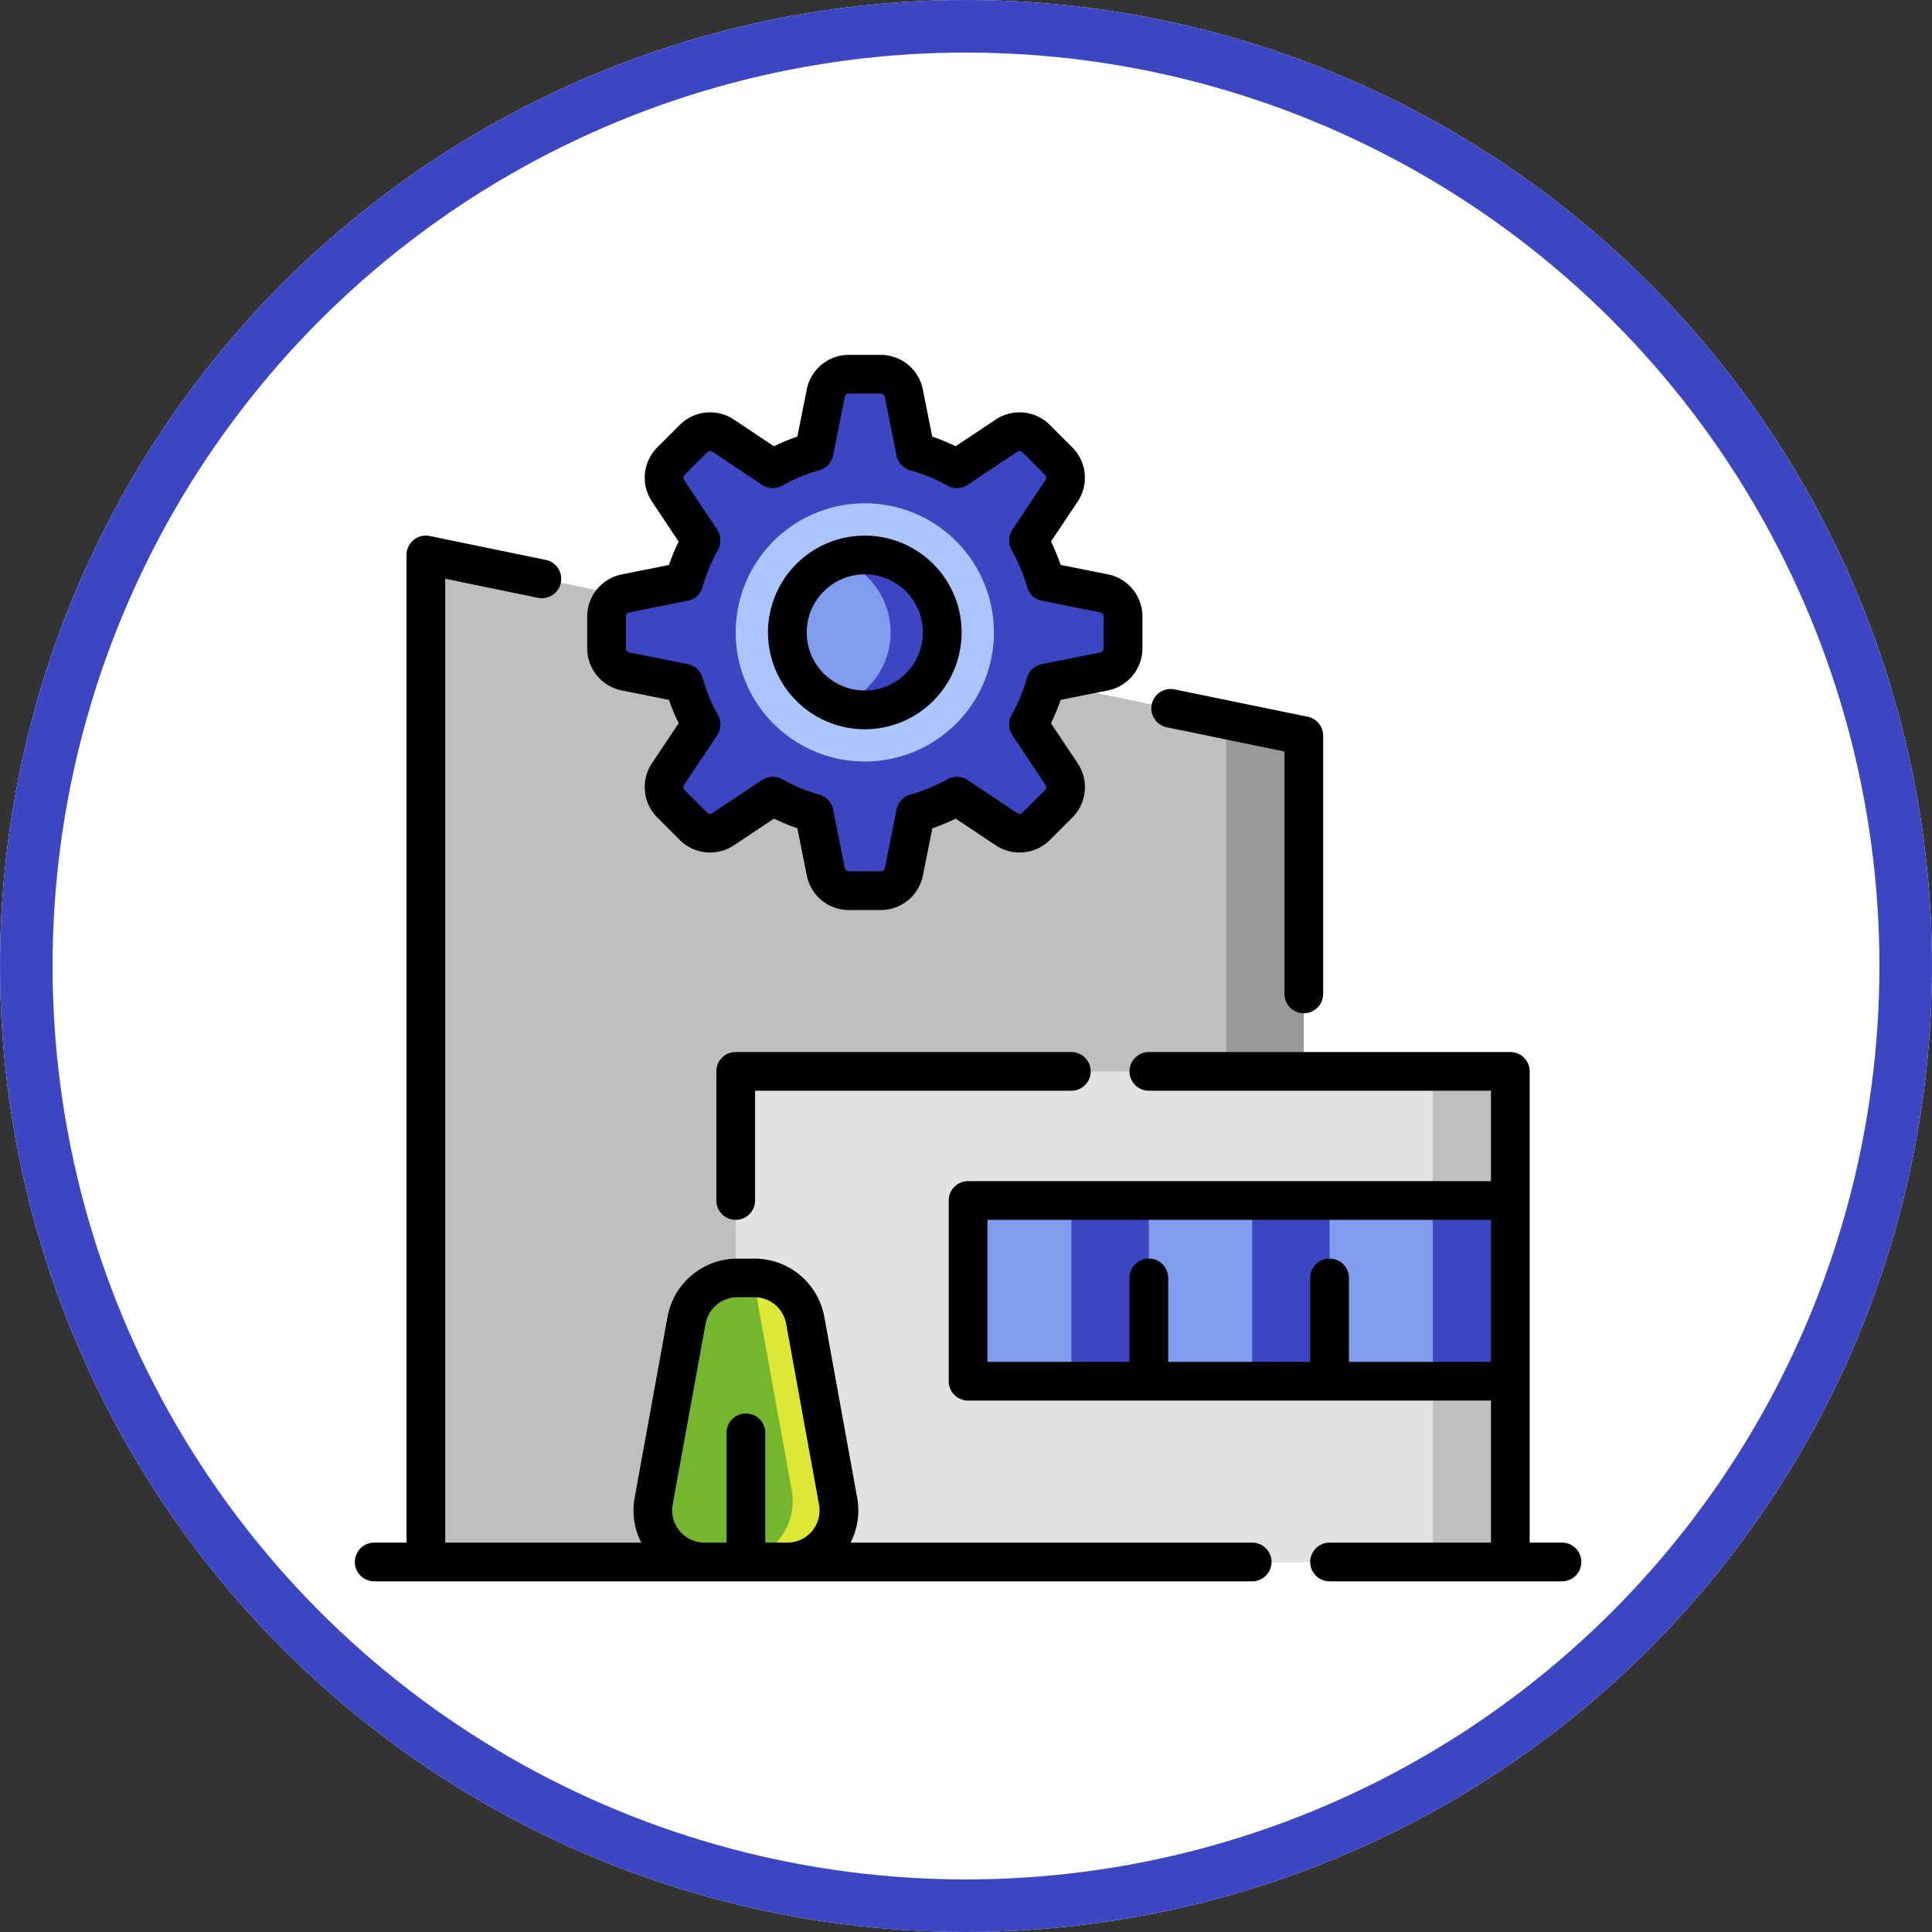 <svg xmlns="http://www.w3.org/2000/svg" width="147" height="147" viewBox="0 0 147 147">
  <rect x="0" y="0" width="147" height="147" fill="#333333" stroke="none"/>
  <g id="Grupo_112768" data-name="Grupo 112768" transform="translate(-249 -3989.93)">
    <g id="Elipse_5105" data-name="Elipse 5105" transform="translate(249 3989.93)" fill="#fff" stroke="#3d46c2" stroke-width="4">
      <circle cx="73.5" cy="73.5" r="73.5" stroke="none"/>
      <circle cx="73.5" cy="73.5" r="71.5" fill="none"/>
    </g>
    <g id="_010-planta-manufacturera-1" data-name="010-planta-manufacturera-1" transform="translate(276 4016.93)">
      <path id="Trazado_160744" data-name="Trazado 160744" d="M96.438,160.157h-66.8V83.537l66.8,13.752Z" transform="translate(-24.239 -68.311)" fill="#bfbfbf"/>
      <path id="Trazado_160745" data-name="Trazado 160745" d="M369.683,153.545v62.867h-5.894V152.332Z" transform="translate(-297.484 -124.567)" fill="#999"/>
      <path id="Trazado_160746" data-name="Trazado 160746" d="M144.391,26.517v2.43a1.786,1.786,0,0,1-1.436,1.751l-4.453.891a14.2,14.2,0,0,1-1.3,3.143l2.519,3.779a1.786,1.786,0,0,1-.223,2.254l-1.718,1.718a1.786,1.786,0,0,1-2.254.223l-3.779-2.519a14.194,14.194,0,0,1-3.143,1.3l-.891,4.453a1.786,1.786,0,0,1-1.751,1.436h-2.43a1.786,1.786,0,0,1-1.751-1.436l-.891-4.453a14.2,14.2,0,0,1-3.143-1.3l-3.779,2.519a1.786,1.786,0,0,1-2.254-.223L110,40.764a1.786,1.786,0,0,1-.223-2.254l2.519-3.779a14.194,14.194,0,0,1-1.3-3.143l-4.453-.891a1.786,1.786,0,0,1-1.436-1.751v-2.43a1.786,1.786,0,0,1,1.436-1.751l4.453-.891a14.2,14.2,0,0,1,1.3-3.143l-2.519-3.779A1.786,1.786,0,0,1,110,14.7l1.718-1.718a1.786,1.786,0,0,1,2.254-.223l3.779,2.519a14.194,14.194,0,0,1,3.143-1.3l.891-4.453a1.786,1.786,0,0,1,1.751-1.436h2.43a1.786,1.786,0,0,1,1.751,1.436l.891,4.453a14.2,14.2,0,0,1,3.143,1.3l3.779-2.519a1.786,1.786,0,0,1,2.254.223L139.5,14.7a1.786,1.786,0,0,1,.223,2.254L137.2,20.732a14.193,14.193,0,0,1,1.3,3.143l4.453.891A1.786,1.786,0,0,1,144.391,26.517Z" transform="translate(-85.944 -6.612)" fill="#3d46c2"/>
      <path id="Trazado_160747" data-name="Trazado 160747" d="M178.635,71.8a9.823,9.823,0,1,1-9.823-9.823A9.823,9.823,0,0,1,178.635,71.8Z" transform="translate(-130.011 -50.682)" fill="#abc5ff"/>
      <path id="Trazado_160748" data-name="Trazado 160748" d="M192.335,89.431a5.894,5.894,0,1,1-5.894-5.894A5.894,5.894,0,0,1,192.335,89.431Z" transform="translate(-147.64 -68.311)" fill="#3d46c2"/>
      <path id="Trazado_160749" data-name="Trazado 160749" d="M188.405,90.942a5.9,5.9,0,0,1-3.929,5.557,5.894,5.894,0,0,1,0-11.114A5.9,5.9,0,0,1,188.405,90.942Z" transform="translate(-147.64 -69.822)" fill="#809ded"/>
      <path id="Trazado_160750" data-name="Trazado 160750" d="M158.989,299.116h58.938v37.327H158.989Z" transform="translate(-130.011 -244.598)" fill="#e2e2e2"/>
      <path id="Trazado_160751" data-name="Trazado 160751" d="M450.021,299.116h5.894v37.327h-5.894Z" transform="translate(-367.999 -244.598)" fill="#bfbfbf"/>
      <path id="Trazado_160752" data-name="Trazado 160752" d="M297.257,353.01v13.752H256V353.01h41.257Z" transform="translate(-209.341 -288.669)" fill="#3d46c2"/>
      <path id="Trazado_160753" data-name="Trazado 160753" d="M256,353.01h7.858v13.752H256Zm13.752,13.752h7.858V353.01h-7.858ZM283.5,353.01v13.752h7.858V353.01Z" transform="translate(-209.341 -288.669)" fill="#809ded"/>
      <path id="Trazado_160754" data-name="Trazado 160754" d="M136,388.574l2.5,13.752a3.929,3.929,0,0,1-3.866,4.632h-6.3a3.929,3.929,0,0,1-3.866-4.632l2.5-13.752a3.929,3.929,0,0,1,3.866-3.226h1.3A3.929,3.929,0,0,1,136,388.574Z" transform="translate(-101.732 -315.113)" fill="#75b62f"/>
      <path id="Trazado_160755" data-name="Trazado 160755" d="M161.543,406.958h-4.235a4.644,4.644,0,0,0,4.569-5.474l-2.934-16.136h.1a3.929,3.929,0,0,1,3.866,3.226l2.5,13.752A3.929,3.929,0,0,1,161.543,406.958Z" transform="translate(-128.637 -315.112)" fill="#dce736"/>
      <path id="Trazado_160756" data-name="Trazado 160756" d="M38.8,28.487a7.367,7.367,0,1,0-7.367-7.367A7.375,7.375,0,0,0,38.8,28.487Zm0-11.788a4.42,4.42,0,1,1-4.42,4.42A4.425,4.425,0,0,1,38.8,16.7ZM60.63,26.6a1.473,1.473,0,0,1,1.74-1.146L72.5,27.535a1.473,1.473,0,0,1,1.176,1.443V48.624a1.473,1.473,0,1,1-2.947,0V30.179l-8.949-1.843A1.474,1.474,0,0,1,60.63,26.6ZM20.3,25.531l3.6.719a15.76,15.76,0,0,0,.737,1.78L22.6,31.082a3.268,3.268,0,0,0,.407,4.113l1.718,1.718a3.268,3.268,0,0,0,4.113.407l3.052-2.035a15.678,15.678,0,0,0,1.78.737l.719,3.6a3.268,3.268,0,0,0,3.2,2.62h2.43a3.268,3.268,0,0,0,3.2-2.62l.719-3.6a15.76,15.76,0,0,0,1.78-.737l3.052,2.035a3.269,3.269,0,0,0,4.113-.407l1.718-1.718A3.268,3.268,0,0,0,55,31.082L52.966,28.03a15.66,15.66,0,0,0,.737-1.78l3.6-.719a3.268,3.268,0,0,0,2.62-3.2V19.9a3.268,3.268,0,0,0-2.62-3.2h0l-3.6-.719a15.759,15.759,0,0,0-.737-1.78L55,11.158a3.268,3.268,0,0,0-.407-4.113L52.876,5.327a3.268,3.268,0,0,0-4.113-.407L45.711,6.954a15.68,15.68,0,0,0-1.78-.737l-.719-3.6A3.268,3.268,0,0,0,40.016,0h-2.43a3.268,3.268,0,0,0-3.2,2.62l-.719,3.6a15.759,15.759,0,0,0-1.78.737L28.839,4.919a3.268,3.268,0,0,0-4.113.407L23.008,7.044a3.268,3.268,0,0,0-.407,4.113l2.035,3.052a15.679,15.679,0,0,0-.737,1.78l-3.6.719a3.268,3.268,0,0,0-2.62,3.2v2.43A3.269,3.269,0,0,0,20.3,25.531Zm.327-5.626a.313.313,0,0,1,.251-.307l4.453-.891a1.474,1.474,0,0,0,1.13-1.048,12.74,12.74,0,0,1,1.167-2.817,1.474,1.474,0,0,0-.058-1.54L25.053,9.523a.313.313,0,0,1,.039-.394L26.81,7.411a.313.313,0,0,1,.394-.039l3.779,2.519a1.474,1.474,0,0,0,1.54.058,12.75,12.75,0,0,1,2.817-1.167,1.473,1.473,0,0,0,1.048-1.13L37.28,3.2a.313.313,0,0,1,.307-.251h2.43a.313.313,0,0,1,.307.251l.891,4.453a1.474,1.474,0,0,0,1.048,1.13,12.74,12.74,0,0,1,2.817,1.167,1.474,1.474,0,0,0,1.54-.058L50.4,7.371a.313.313,0,0,1,.394.039L52.51,9.128a.314.314,0,0,1,.039.394L50.03,13.3a1.473,1.473,0,0,0-.058,1.54,12.75,12.75,0,0,1,1.167,2.817,1.473,1.473,0,0,0,1.13,1.048l4.453.891a.313.313,0,0,1,.251.307v2.43a.313.313,0,0,1-.251.307l-4.453.891a1.473,1.473,0,0,0-1.13,1.048A12.743,12.743,0,0,1,49.972,27.4a1.474,1.474,0,0,0,.058,1.54l2.519,3.779a.313.313,0,0,1-.039.394l-1.718,1.718a.313.313,0,0,1-.394.039l-3.779-2.519a1.473,1.473,0,0,0-1.54-.058,12.75,12.75,0,0,1-2.817,1.167,1.473,1.473,0,0,0-1.048,1.13l-.891,4.453a.313.313,0,0,1-.307.251h-2.43a.314.314,0,0,1-.307-.251l-.891-4.453a1.474,1.474,0,0,0-1.048-1.13,12.74,12.74,0,0,1-2.817-1.167,1.474,1.474,0,0,0-1.541.058L27.2,34.867a.313.313,0,0,1-.394-.039L25.092,33.11a.313.313,0,0,1-.039-.394l2.519-3.779a1.473,1.473,0,0,0,.058-1.54,12.75,12.75,0,0,1-1.167-2.817,1.473,1.473,0,0,0-1.13-1.048L20.88,22.64a.313.313,0,0,1-.251-.307V19.9Zm33.889,33.14a1.473,1.473,0,1,1,0,2.947H30.451v8.35a1.473,1.473,0,1,1-2.947,0V54.518a1.473,1.473,0,0,1,1.473-1.473h25.54ZM91.845,90.372H89.389V54.518a1.473,1.473,0,0,0-1.473-1.473h-27.5a1.473,1.473,0,1,0,0,2.947H86.443v6.876H46.659a1.473,1.473,0,0,0-1.473,1.473V78.093a1.473,1.473,0,0,0,1.473,1.473H86.443V90.372H74.164a1.473,1.473,0,0,0,0,2.947H91.845a1.473,1.473,0,1,0,0-2.947Zm-5.4-13.752H75.637V70.235a1.473,1.473,0,1,0-2.947,0V76.62H61.885V70.235a1.473,1.473,0,1,0-2.947,0V76.62H48.133V65.814h38.31V76.62ZM68.27,90.372H37.719a5.388,5.388,0,0,0,.5-3.422L35.721,73.2a5.4,5.4,0,0,0-5.316-4.436h-1.3A5.4,5.4,0,0,0,23.79,73.2L21.29,86.95a5.387,5.387,0,0,0,.5,3.422H6.876V17.034l7.056,1.453a1.473,1.473,0,0,0,.594-2.886L5.7,13.783a1.473,1.473,0,0,0-1.771,1.443V90.372H1.473a1.473,1.473,0,1,0,0,2.947h66.8a1.473,1.473,0,0,0,0-2.947ZM34.791,89.49a2.45,2.45,0,0,1-1.886.882H31.229v-8.35a1.473,1.473,0,1,0-2.947,0v8.35H26.6a2.456,2.456,0,0,1-2.416-2.9l2.5-13.752a2.455,2.455,0,0,1,2.416-2.017h1.3a2.454,2.454,0,0,1,2.416,2.017l2.5,13.752A2.447,2.447,0,0,1,34.791,89.49Z"/>
    </g>
  </g>
</svg>
